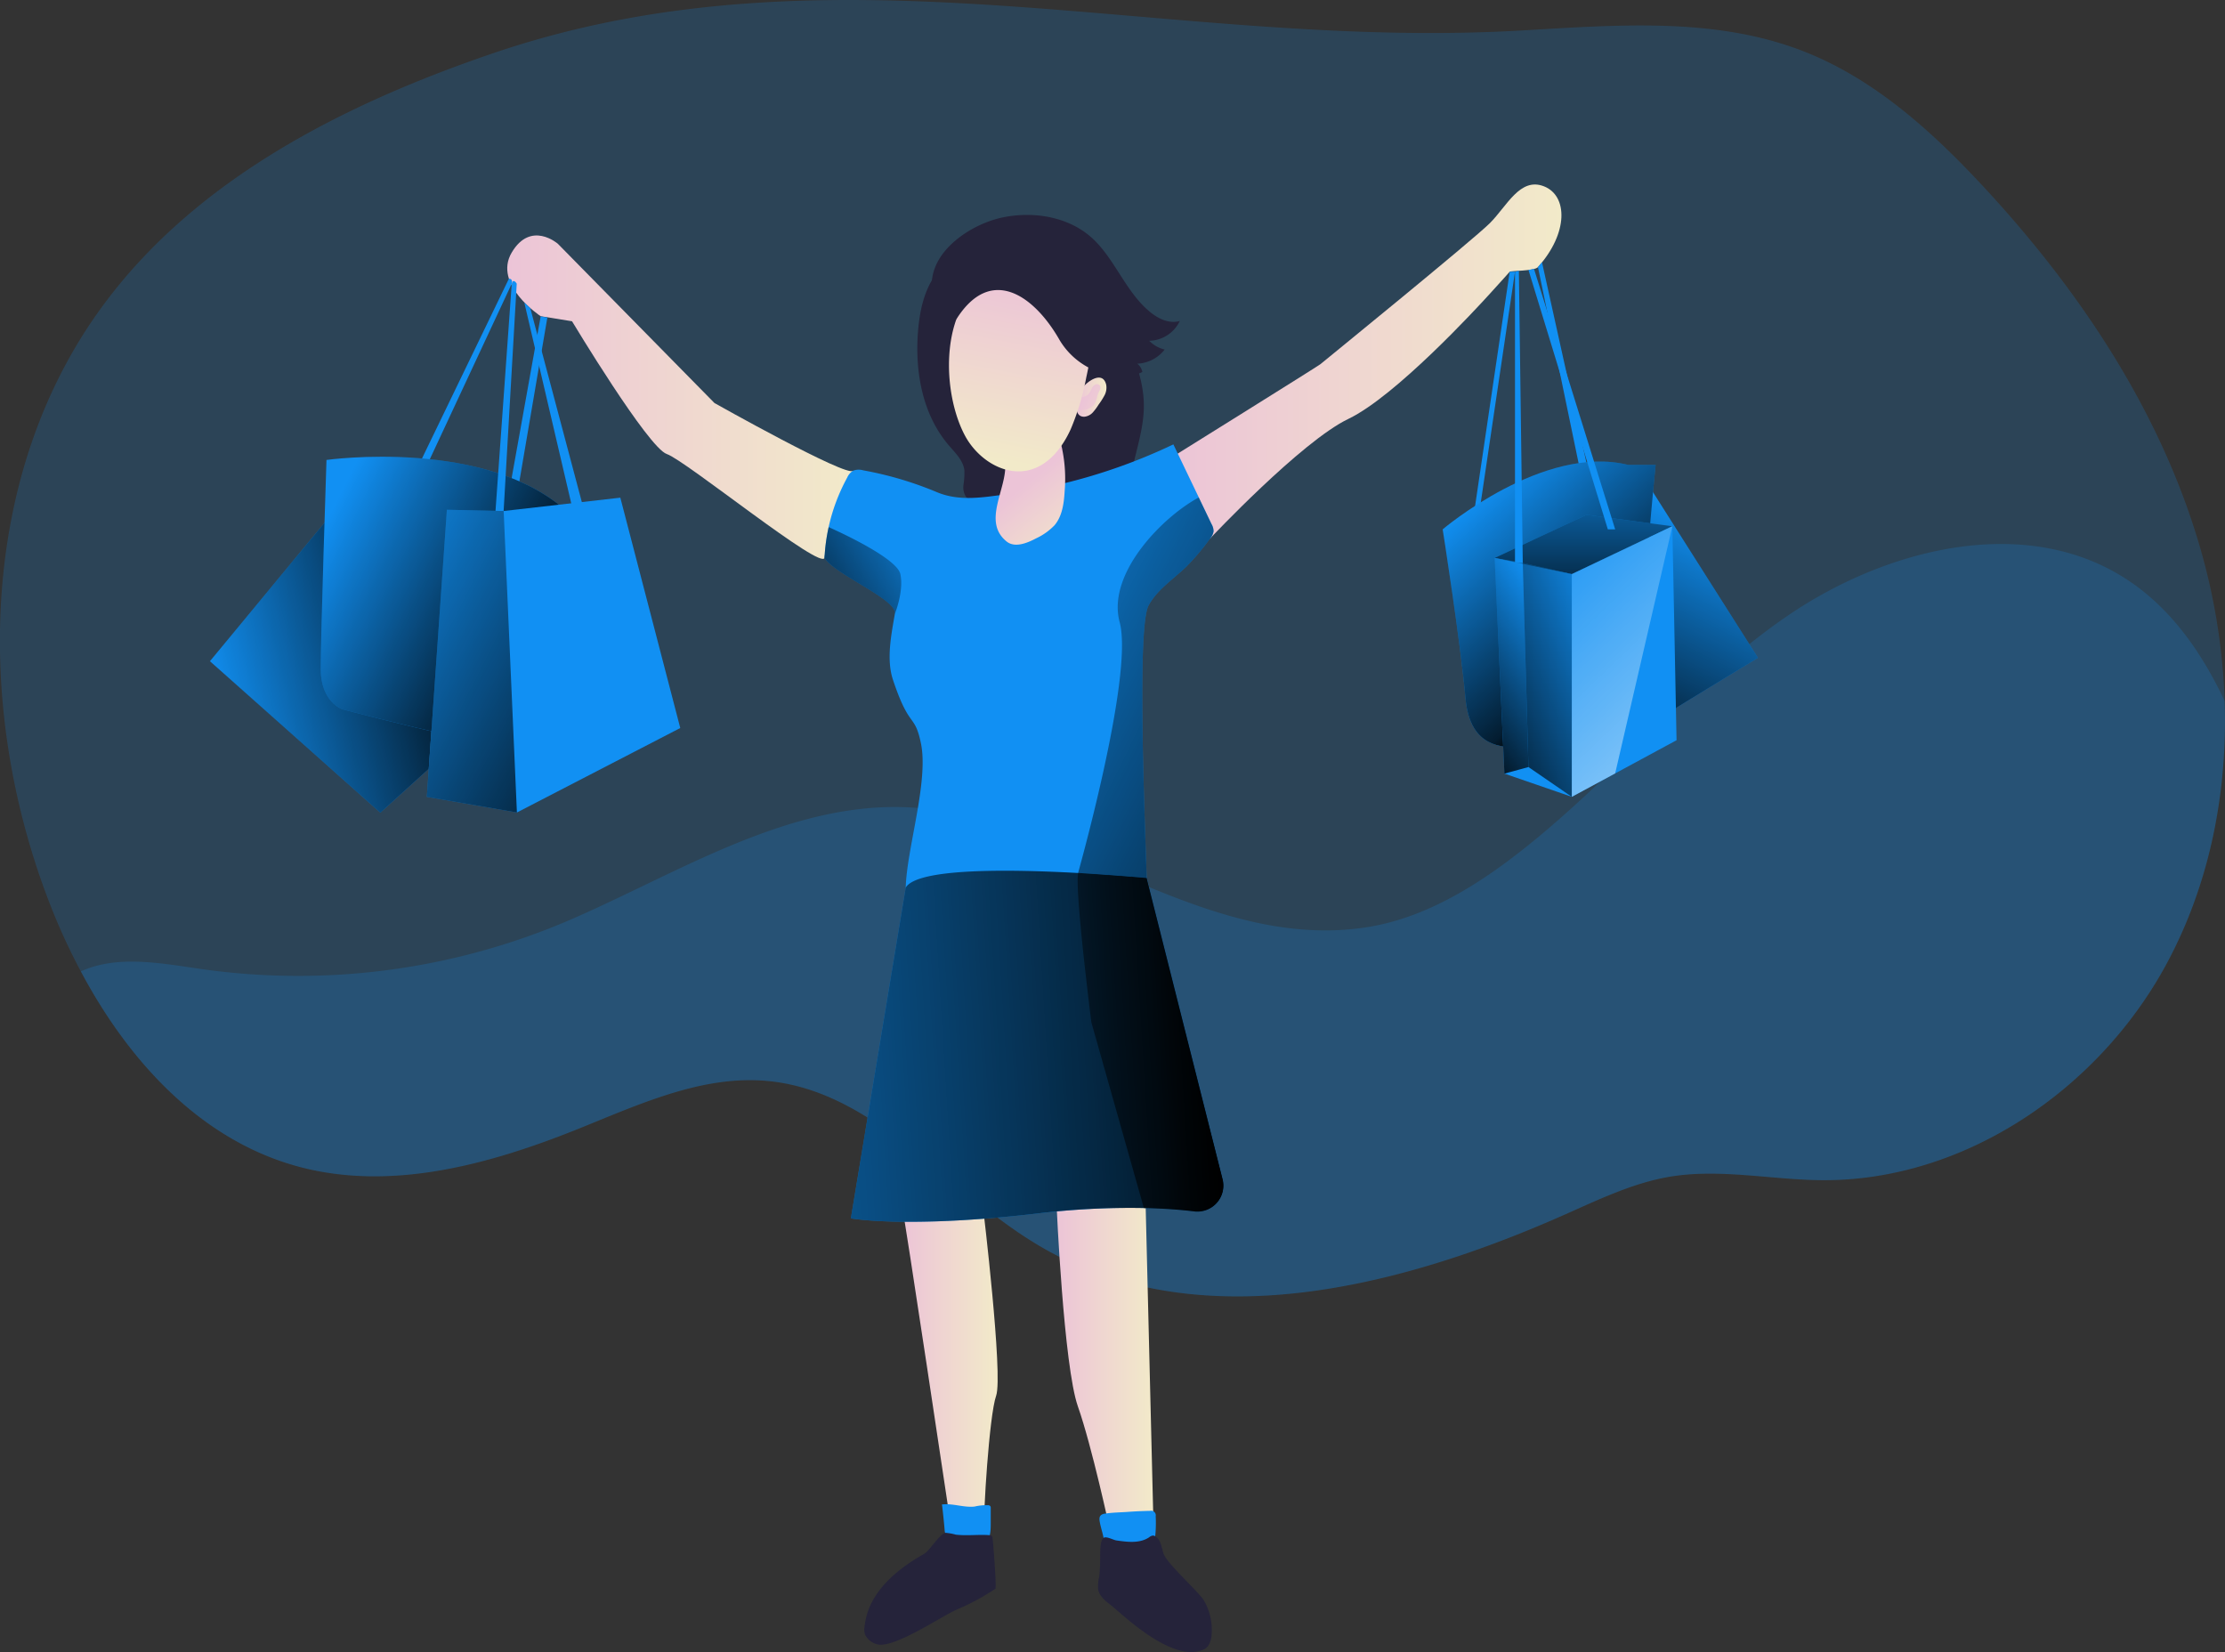 <svg id="Layer_1" data-name="Layer 1" xmlns="http://www.w3.org/2000/svg" xmlns:xlink="http://www.w3.org/1999/xlink" viewBox="0 0 508.61 377.6"><rect x="0" y="0" width="508.61" height="377.6" fill="#333333" stroke="none"/><defs><linearGradient id="linear-gradient" x1="394.51" y1="120.81" x2="368.61" y2="172.62" gradientUnits="userSpaceOnUse"><stop offset="0" stop-opacity="0"/><stop offset="0.88" stop-opacity="0.8"/><stop offset="0.97"/></linearGradient><linearGradient id="linear-gradient-2" x1="208.36" y1="374.65" x2="230.2" y2="374.65" gradientUnits="userSpaceOnUse"><stop offset="0" stop-color="#ecc4d7"/><stop offset="0.42" stop-color="#efd4d1"/><stop offset="1" stop-color="#f2eac9"/></linearGradient><linearGradient id="linear-gradient-3" x1="243.66" y1="372.45" x2="265.86" y2="372.45" xlink:href="#linear-gradient-2"/><linearGradient id="linear-gradient-4" x1="269.49" y1="144.52" x2="359.07" y2="144.52" xlink:href="#linear-gradient-2"/><linearGradient id="linear-gradient-5" x1="118.1" y1="152.68" x2="197.17" y2="152.68" xlink:href="#linear-gradient-2"/><linearGradient id="linear-gradient-6" x1="248.16" y1="152.63" x2="255.03" y2="152.63" xlink:href="#linear-gradient-2"/><linearGradient id="linear-gradient-7" x1="250.22" y1="152.33" x2="264.47" y2="158.42" xlink:href="#linear-gradient-2"/><linearGradient id="linear-gradient-8" x1="50.59" y1="222.62" x2="106.91" y2="208.35" xlink:href="#linear-gradient"/><linearGradient id="linear-gradient-9" x1="208.36" y1="201.67" x2="319.86" y2="256.48" xlink:href="#linear-gradient"/><linearGradient id="linear-gradient-10" x1="236.78" y1="172.32" x2="249.73" y2="188.36" xlink:href="#linear-gradient-2"/><linearGradient id="linear-gradient-11" x1="106.38" y1="308.85" x2="287.7" y2="297.59" xlink:href="#linear-gradient"/><linearGradient id="linear-gradient-12" x1="74.83" y1="185.01" x2="122.89" y2="209.04" xlink:href="#linear-gradient"/><linearGradient id="linear-gradient-13" x1="339.27" y1="175.52" x2="373.06" y2="212.97" xlink:href="#linear-gradient"/><linearGradient id="linear-gradient-14" x1="75.02" y1="133.56" x2="148.23" y2="170.73" xlink:href="#linear-gradient"/><linearGradient id="linear-gradient-15" x1="361.97" y1="99.11" x2="361.97" y2="143.04" xlink:href="#linear-gradient"/><linearGradient id="linear-gradient-16" x1="238.4" y1="126.27" x2="230.51" y2="167.1" xlink:href="#linear-gradient-2"/><linearGradient id="linear-gradient-17" x1="372.55" y1="147.71" x2="332.57" y2="164.04" xlink:href="#linear-gradient"/><linearGradient id="linear-gradient-18" x1="358.2" y1="142.39" x2="329.76" y2="162.67" xlink:href="#linear-gradient"/><linearGradient id="linear-gradient-19" x1="344.61" y1="123.84" x2="431.89" y2="215.07" gradientUnits="userSpaceOnUse"><stop offset="0" stop-color="#fff" stop-opacity="0"/><stop offset="0.84" stop-color="#fff" stop-opacity="0.84"/><stop offset="0.97" stop-color="#fff"/></linearGradient><linearGradient id="linear-gradient-20" x1="218.07" y1="181.2" x2="178.84" y2="204.1" xlink:href="#linear-gradient"/><linearGradient id="linear-gradient-21" x1="220.79" y1="302.69" x2="282.44" y2="298.86" xlink:href="#linear-gradient"/></defs><title>58. Shopping</title><path d="M497.38,282.19c-15.46,28.63-46.15,49.63-78.69,49.43-11.69-.08-23.45-2.73-35-.77-8,1.37-15.52,4.92-23,8.25-38.21,17.09-84.34,28.84-120.52,7.79-21.22-12.35-37.65-35.28-62-37.89-15.13-1.62-29.7,5.2-43.82,10.88-20.32,8.17-42.79,14.33-63.94,8.65-22.25-6-38.77-23.93-49.79-44.63a141.47,141.47,0,0,1-7.3-16c-17.07-44.39-15.88-97.93,12.36-136.2C47,102.74,80.8,85.66,114.8,74.06c78.05-26.62,154.22-.65,234.57-5.19,21.77-1.23,44.37-3.24,64.71,4.6,16.19,6.23,29.49,18.2,41.3,30.9,22.16,23.83,40.76,51.68,49.76,82.95a143.36,143.36,0,0,1,5.53,34.7C511.37,242.92,507.28,263.85,497.38,282.19Z" transform="translate(-2.14 -61.87)" fill="#1190f3" opacity="0.19" style="isolation:isolate"/><path d="M497.38,282.19c-15.46,28.63-46.15,49.63-78.69,49.43-11.69-.08-23.45-2.73-35-.77-8,1.37-15.52,4.92-23,8.25-38.21,17.09-84.34,28.84-120.52,7.79-21.22-12.35-37.65-35.28-62-37.89-15.13-1.62-29.7,5.2-43.82,10.88-20.32,8.17-42.79,14.33-63.94,8.65-22.25-6-38.77-23.93-49.79-44.63,8.43-3.86,18.51-1.82,27.84-.5a157.08,157.08,0,0,0,83.33-11c27.89-11.94,57-31.75,88.76-24.53,31,7,60.42,30.9,93.58,26,12.35-1.82,23.54-8.28,33.49-15.8,22.27-16.84,39.85-39.41,62.84-55.25s55.19-23.75,78.36-8.17c9.86,6.63,16.7,16.55,21.84,27.41C511.37,242.92,507.28,263.85,497.38,282.19Z" transform="translate(-2.14 -61.87)" fill="#1190f3" opacity="0.19" style="isolation:isolate"/><polygon points="377.13 111.35 401.85 150.35 383.1 161.82 358.54 167.17 377.13 111.35" fill="#1190f3"/><polygon points="377.13 111.35 401.85 150.35 383.1 161.82 358.54 167.17 377.13 111.35" fill="url(#linear-gradient)"/><path d="M208.36,337.81c.27.05,11.15,72.84,11.15,72.84s7.91,1.9,7.63,0,1.09-25.18,2.71-29.78-3-43.06-3-43.06Z" transform="translate(-2.14 -61.87)" fill="url(#linear-gradient-2)"/><path d="M243.66,337.32s1.63,36.78,4.87,46,7.31,28.19,7.31,28.19h10L264,336.55S252.6,329,243.66,337.32Z" transform="translate(-2.14 -61.87)" fill="url(#linear-gradient-3)"/><path d="M217.44,405.75c2.48-.32,5,.74,7.47.47a12,12,0,0,1,3.15-.31.69.69,0,0,1,.44.2.72.72,0,0,1,.11.48l0,3.3c0,1.59,0,3.33-1,4.58s-2.86,1.7-4.53,1.84a3.5,3.5,0,0,1-1.61-.13,3.75,3.75,0,0,1-1.3-1.05c-1.11-1.21-1.95-1.91-2.1-3.54C218.05,411.07,217.52,405.75,217.44,405.75Z" transform="translate(-2.14 -61.87)" fill="#1190f3"/><path d="M265.05,407.2a1.05,1.05,0,0,1,1.27,1.22,30.52,30.52,0,0,1-.46,7.07,5,5,0,0,1-.5,1.8c-.72,1.26-2.33,1.64-3.77,1.72-2.19.14-4.67-.27-6-2a8.3,8.3,0,0,1-1.17-3.53c-.23-1.3-.69-2.55-.9-3.84-.19-1.11.1-1.65,1.23-1.81,1.59-.24,3.25-.27,4.86-.37C261.44,407.32,263.25,407.24,265.05,407.2Z" transform="translate(-2.14 -61.87)" fill="#1190f3"/><path d="M199.75,433.74a3.5,3.5,0,0,0,.18,1.84,4.14,4.14,0,0,0,2.6,2.08c3.64,1.25,14.78-6.34,18.3-7.89a52.37,52.37,0,0,0,8.85-4.77c.28-.2-.45-10-.65-11.49a.84.84,0,0,0-.24-.61,1,1,0,0,0-.48-.14c-1.68-.14-3.37,0-5.06,0a22.44,22.44,0,0,1-2.59-.11,12.35,12.35,0,0,0-2.36-.43c-1.28.14-3.74,4.16-4.85,4.78C200.76,424.11,200.09,431.36,199.75,433.74Z" transform="translate(-2.14 -61.87)" fill="#25233a"/><path d="M253.41,422.27a8.7,8.7,0,0,0-.24,2.91c.29,1.51,1.6,2.59,2.83,3.52,2.25,1.69,14.51,13.94,21.64,10a2.75,2.75,0,0,0,1-1.24,5.13,5.13,0,0,0,.45-1.82,13.4,13.4,0,0,0-1.71-7.88c-1.22-2.1-8.54-8.51-9.28-10.82-.45-1.4-.59-3.11-1.84-3.9a1,1,0,0,0-.58-.19,1.58,1.58,0,0,0-.85.39c-2.18,1.46-5,1.08-7.5.72-.73-.11-2.28-1-2.88-.6-.89.62-.78,3.1-.82,4A41.78,41.78,0,0,1,253.41,422.27Z" transform="translate(-2.14 -61.87)" fill="#25233a"/><path d="M269.49,166.71s33.94-21.14,34.48-21.6,34.84-28.34,38.75-32.25,6.89-10.56,12.36-8.4,5.59,10.69-1.38,18.46c-.83.93-6.26.81-6.46,1.06-.47.56-1.48,1.65-4.51,5s-21.58,23.47-32.36,28.63S278.71,185,278.71,185Z" transform="translate(-2.14 -61.87)" fill="url(#linear-gradient-4)"/><path d="M197.17,169.47c-1.37,1.6-31.71-15.48-31.71-15.48l-35.81-36.41s-6.16-5.37-10.53,2,6.61,14.56,6.61,14.56l7.17,1.16s17.38,28.9,21.67,30.35,35.75,27,36.05,23.66S197.17,169.47,197.17,169.47Z" transform="translate(-2.14 -61.87)" fill="url(#linear-gradient-5)"/><path d="M212.07,136.71c-.94,9.52.76,19.77,7,27,1.47,1.72,3.26,3.42,3.52,5.67a17.69,17.69,0,0,1-.21,3.32,4,4,0,0,0,.86,3.11,1.85,1.85,0,0,0,2.85-.22l2.54,5.37a2.39,2.39,0,0,0,1,1.25,2.22,2.22,0,0,0,1.35,0,20.19,20.19,0,0,0,7.9-3.3,2.54,2.54,0,0,1,1-.52c1.65-.26,2,2.55,3.59,3.16,1.2.47,2.42-.57,3.29-1.52l3.46-3.75a5.75,5.75,0,0,0,2.88,2.81,12.89,12.89,0,0,1,1.55-3,15.54,15.54,0,0,0,.58,5.51l1.75-2.17c.16-.21.37-.44.64-.42a.85.85,0,0,1,.47.26l2.86,2.53c-1.48-4.37-.82-9.15.22-13.63s2.45-9,2.44-13.56c0-5.91-2.36-11.53-4.66-17a29.69,29.69,0,0,0-3.8-7.12c-2.34-3-5.68-4.9-9-6.65a28.09,28.09,0,0,0-9.17-3.4,29.71,29.71,0,0,0-7.59.25q-4,.48-8.05,1c-2.32.33-3.36.46-4.84,2.28C213.59,127.63,212.51,132.25,212.07,136.71Z" transform="translate(-2.14 -61.87)" fill="#25233a"/><path d="M255,149.79a3.72,3.72,0,0,1-.37,2.42,16.68,16.68,0,0,1-1.34,2.11,13.07,13.07,0,0,1-1.33,1.8,3,3,0,0,1-1.95,1c-2.82.09-1.72-4.63-.78-6.11C250.26,149.28,254.15,146.32,255,149.79Z" transform="translate(-2.14 -61.87)" fill="url(#linear-gradient-6)"/><path d="M251.1,151.75a6.29,6.29,0,0,0,.57-1.05,1.94,1.94,0,0,1,.77-.9.89.89,0,0,1,1.09.14c.32.4.11,1-.14,1.42-.58,1-.56,2.62-1.47,3.36a6.9,6.9,0,0,1-1.48.76,4.18,4.18,0,0,1-2,0c-.27-.2.34-1.55.31-1.89s0-.84.11-1,.59,0,.79,0A2.1,2.1,0,0,0,251.1,151.75Z" transform="translate(-2.14 -61.87)" fill="url(#linear-gradient-7)"/><path d="M76.32,181.37,50.13,213l38.95,34.61,11.07-10,3.71-53.13C104,183,76.32,181.37,76.32,181.37Z" transform="translate(-2.14 -61.87)" fill="#1190f3"/><path d="M76.32,181.37,50.13,213l38.95,34.61,11.07-10,3.71-53.13C104,183,76.32,181.37,76.32,181.37Z" transform="translate(-2.14 -61.87)" fill="url(#linear-gradient-8)"/><path d="M279.55,183.32a3.31,3.31,0,0,1-.84,1.69,55.7,55.7,0,0,1-5.34,6.33c-3,2.91-6.69,5.25-8.68,8.92-2.84,5.25-.65,53.68-.44,62.31.06,2.47-38.27,4-55.07,2.17.22-8.87,5.29-24.31,3.47-33-1.47-7-2.58-3.06-6.38-14.47-1.56-4.66-.4-10.28.43-15.13.55-3.27-14.16-9.18-16.08-12.8a41.89,41.89,0,0,1,.94-7v0a42.63,42.63,0,0,1,4.23-11.29,3.52,3.52,0,0,1,1.37-1.6,3.65,3.65,0,0,1,2.29-.08,80.57,80.57,0,0,1,16.87,5c5.08,2.12,10.36,1.21,15.71.49a128.93,128.93,0,0,0,38.33-11.42q4.36,9.1,8.72,18.19A3.32,3.32,0,0,1,279.55,183.32Z" transform="translate(-2.14 -61.87)" fill="#1190f3"/><path d="M279.55,183.32a3.31,3.31,0,0,1-.84,1.69,55.7,55.7,0,0,1-5.34,6.33c-3,2.91-6.69,5.25-8.68,8.92-2.84,5.25-.65,53.68-.44,62.31.05,2.14-28.69,3.57-47.31,2.73l31.22-2.39s13.24-46.46,9.92-58.84c-3-11.19,10-24.19,18.08-28.49l2.93,6.11A3.32,3.32,0,0,1,279.55,183.32Z" transform="translate(-2.14 -61.87)" fill="url(#linear-gradient-9)"/><path d="M231.92,167.79c-.11-1.44-.32-3,.4-4.24a6.34,6.34,0,0,1,3.23-2.26c2.38-1,5.31-1.95,7.37-.4a6.38,6.38,0,0,1,2.06,3.83,33.64,33.64,0,0,1,.53,9.4c-.16,2.76-.53,5.69-2.31,7.8a14,14,0,0,1-4.22,3c-2.14,1.14-4.94,2.23-6.8.67C226.62,181,232.34,173.62,231.92,167.79Z" transform="translate(-2.14 -61.87)" fill="url(#linear-gradient-10)"/><path d="M209.18,264.74l-12.54,75.61s12.84,2.36,42.53-1.11c16.6-1.93,28.61-1.36,36-.48a5.94,5.94,0,0,0,6.46-7.37l-17.35-68.82S213.43,257.61,209.18,264.74Z" transform="translate(-2.14 -61.87)" fill="#1190f3"/><path d="M275.14,338.76c-3.05-.37-6.89-.67-11.52-.77a177.41,177.41,0,0,0-24.45,1.25c-29.69,3.47-42.53,1.11-42.53,1.11l12.54-75.61c2.69-4.52,24.09-4.18,39.4-3.33h.19c7.89.44,14.12,1,15.28,1.13l.2,0,0,.06.27,1.08,17.06,67.68A5.94,5.94,0,0,1,275.14,338.76Z" transform="translate(-2.14 -61.87)" fill="url(#linear-gradient-11)"/><path d="M118.47,125.57,97.41,169.13h1.91l19.8-42.42S119.5,125.57,118.47,125.57Z" transform="translate(-2.14 -61.87)" fill="#1190f3"/><path d="M119.12,171l6.61-36.81,1.53.25-6.5,38.07S119.23,173.83,119.12,171Z" transform="translate(-2.14 -61.87)" fill="#1190f3"/><path d="M76.77,167s37-5.24,55.5,12.27l4.73,5.12-15.67,41s-8.66,6.1-17,4.38S80.45,224,80.45,224s-5-1.6-5-9.23S76.77,167,76.77,167Z" transform="translate(-2.14 -61.87)" fill="#1190f3"/><path d="M76.77,167s37-5.24,55.5,12.27l4.73,5.12-15.67,41s-8.66,6.1-17,4.38S80.45,224,80.45,224s-5-1.6-5-9.23S76.77,167,76.77,167Z" transform="translate(-2.14 -61.87)" fill="url(#linear-gradient-12)"/><polygon points="345.1 62.11 337.02 116.8 338.2 116.8 346.31 62.11 345.1 62.11" fill="#1190f3"/><polygon points="351.56 61.05 360.93 106.26 362.68 105.95 352.48 59.94 351.56 61.05" fill="#1190f3"/><path d="M331.92,182.86s23-19.57,42.4-14.73h6.28s-3.81,37.11-2.54,46.33-27.46,18.89-29.62,18.38-10.29.51-11.31-11.44S331.92,182.86,331.92,182.86Z" transform="translate(-2.14 -61.87)" fill="#1190f3"/><path d="M331.92,182.86s23-19.57,42.4-14.73h6.28s-3.81,37.11-2.54,46.33-27.46,18.89-29.62,18.38-10.29.51-11.31-11.44S331.92,182.86,331.92,182.86Z" transform="translate(-2.14 -61.87)" fill="url(#linear-gradient-13)"/><path d="M119.12,126.71l-3.72,52h1.86l3-52S119.46,125.34,119.12,126.71Z" transform="translate(-2.14 -61.87)" fill="#1190f3"/><polygon points="119.85 69.15 130.77 115.86 133.12 115.2 121.23 70.47 119.85 69.15" fill="#1190f3"/><polygon points="102.15 116.51 115.13 116.8 141.8 113.75 155.5 166.4 118.16 185.71 97.57 182.13 102.15 116.51" fill="#1190f3"/><polygon points="118.16 185.71 115.13 116.8 102.15 116.51 97.57 182.13 118.16 185.71" fill="url(#linear-gradient-14)"/><polygon points="341.66 127.53 348.09 128.68 359.3 131.22 382.28 120.28 362.68 117.67 341.66 127.53" fill="#1190f3"/><polygon points="341.66 127.53 348.09 128.68 359.3 131.22 382.28 120.28 362.68 117.67 341.66 127.53" fill="url(#linear-gradient-15)"/><polygon points="382.28 120.28 359.3 131.22 341.66 127.53 343.89 176.82 359.3 182.13 383.24 169.19 382.28 120.28" fill="#1190f3"/><path d="M222.72,161.44c2.85,5.33,9,9.41,14.87,7.82,4.37-1.19,7.43-5.16,9.3-9.28a57.74,57.74,0,0,0,3.56-11.84c.85-3.89,1.6-7.91.86-11.82a16.26,16.26,0,0,0-16.93-12.68C217,125.32,216.45,149.68,222.72,161.44Z" transform="translate(-2.14 -61.87)" fill="url(#linear-gradient-16)"/><path d="M231.23,111.59c7.06-1.5,15-.23,20.38,4.54s7.87,12.66,13.64,17.22c1.86,1.47,4.31,2.58,6.58,1.88a7.92,7.92,0,0,1-7,4.53,7.29,7.29,0,0,0,3.54,2,8.39,8.39,0,0,1-6.26,3.24,3.1,3.1,0,0,1,1.16,1.89c-2.43,1.25-5.34,1.13-8,.56a16.92,16.92,0,0,1-10.88-7.79c-5.7-10.07-15.68-17.44-23.64-4.82-2.48-1.65-5.12-3.55-5.53-6.49C214.06,119.63,223.91,113.14,231.23,111.59Z" transform="translate(-2.14 -61.87)" fill="#25233a"/><polygon points="346.31 62.11 346.31 128.68 348.09 128.68 347.2 61.9 346.31 62.11" fill="#1190f3"/><polygon points="349.39 61.7 367.53 120.99 369.21 120.99 350.66 61.48 349.39 61.7" fill="#1190f3"/><polygon points="359.3 131.22 359.3 182.13 349.39 175.32 348.09 128.68 359.3 131.22" fill="url(#linear-gradient-17)"/><polygon points="343.89 176.82 349.39 175.32 348.09 128.68 341.66 127.53 343.89 176.82" fill="url(#linear-gradient-18)"/><polygon points="382.28 120.28 359.3 131.22 359.3 182.13 369.21 176.78 382.28 120.28" fill="url(#linear-gradient-19)"/><path d="M206.7,202.15c.55-3.27-14.16-9.18-16.08-12.8a41.89,41.89,0,0,1,.94-7v0s15.54,6.79,16.39,10.73S206.7,202.15,206.7,202.15Z" transform="translate(-2.14 -61.87)" fill="url(#linear-gradient-20)"/><path d="M275.14,338.76c-3.05-.37-6.89-.67-11.52-.77l-12-42.42s-3.92-30.87-3-34.16h.19l15.28,1.13.2,0,0,.06.27,1.08,17.06,67.68A5.94,5.94,0,0,1,275.14,338.76Z" transform="translate(-2.14 -61.87)" fill="url(#linear-gradient-21)"/></svg>